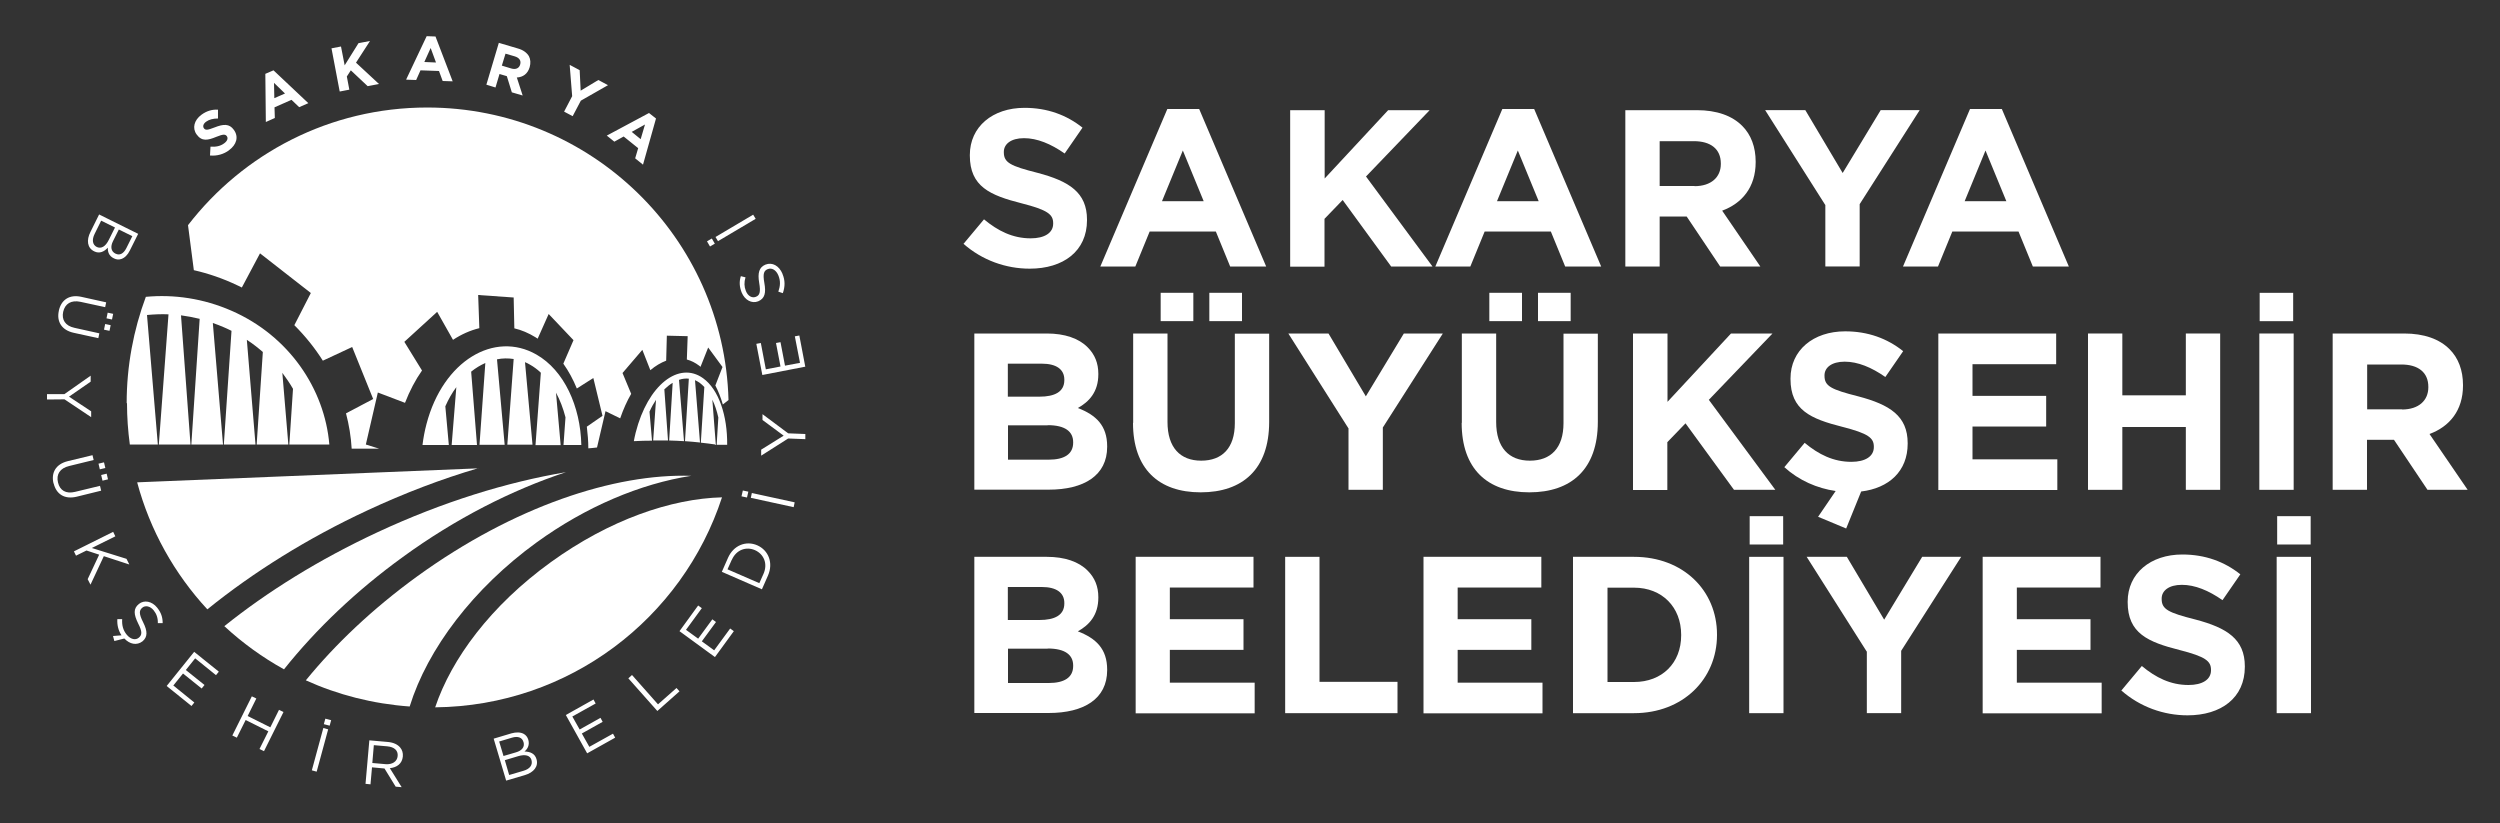 <?xml version="1.0" encoding="UTF-8"?>
<svg id="katman_1" xmlns="http://www.w3.org/2000/svg" version="1.1" viewBox="0 0 150 49.4">
  <rect x="0" y="0" width="150" height="49.4" fill="#333333" stroke="none"/>
  <!-- Generator: Adobe Illustrator 29.5.1, SVG Export Plug-In . SVG Version: 2.1.0 Build 141)  -->
  <defs>
    <style>
      .st0 {
        fill: #fff;
      }

      .st1 {
        display: none;
      }
    </style>
  </defs>
  <g class="st1">
    <g>
      <path d="M50.2,24.7c0,13.7-11.2,24.7-25,24.7S.3,38.2.4,24.5C.5,11,11.7,0,25.5,0s24.8,11.2,24.7,24.7ZM49.8,24.8C49.8,11.4,38.9.5,25.4.5,11.9.4.9,11.3.8,24.6c0,13.4,11,24.4,24.5,24.4s24.4-10.8,24.5-24.2Z"/>
      <path d="M59.8,29.2v-9.3c1.9,0,3.7-.2,5.5.1.9.2,1.6.7,1.8,1.7.3,1,0,1.7-1,2.6.2.1.4.3.6.4,1.4,1,1.4,3.1-.2,4-.5.3-1.2.5-1.7.5-1.6,0-3.2,0-5,0ZM61.8,27.4h2.8c.7,0,1-.4,1-.9s-.3-.9-1-1c-.9-.1-1.9,0-2.9,0,.1.6.1,1.1.1,1.9ZM61.8,23.6h2.5c.5,0,.8-.4.8-.9s-.4-.9-.8-.9c-.8-.1-1.6,0-2.5,0,0,.6,0,1.2,0,1.8Z"/>
      <path d="M143.3,26.3v2.9h-2v-9.2c.2,0,.5-.1.7-.1h3.5c.4,0,.7,0,1.1.1,1.3.2,2.2,1,2.4,2.2.3,1.4-.1,2.6-1.2,3.4-.2.1-.4.2-.6.4.7,1.1,1.4,2.1,2.2,3.2h-2.4c-.6-.9-1.3-1.9-2-2.9-.6,0-1.1,0-1.7,0ZM143.4,21.7v2.7h2.2c.9-.1,1.4-.6,1.4-1.3s-.5-1.3-1.3-1.3c-.8-.1-1.5-.1-2.3-.1Z"/>
      <path d="M132.4,19.9h2v9.2h-2v-3.6h-3.8v3.6h-2v-9.2h2v3.5h3.9c-.1-1.1-.1-2.3-.1-3.5Z"/>
      <path d="M117.6,29.2v-9.2h7v1.7h-4.9v1.9h4.3v1.8h-4.3v1.9h4.9v1.9c-2.3,0-4.6,0-7,0Z"/>
      <path d="M107.6,20c-1.3,1.4-2.5,2.6-3.8,3.9.7.9,1.3,1.8,1.9,2.6.6.9,1.3,1.7,2,2.7h-2.5c-.9-1.2-1.9-2.6-2.9-3.9-.4.4-.8.7-1.1,1v2.9h-2v-9.2h2v3.7c.1,0,.1.1.2.1,1.2-1.3,2.4-2.5,3.6-3.8.9,0,1.7,0,2.6,0Z"/>
      <path d="M113,29.3c-.3.7-.6,1.4-.9,2.2-.6-.2-1.1-.4-1.7-.7.3-.5.6-.9.9-1.4-1.1-.4-2.2-.6-3-1.6.4-.5.8-.9,1.1-1.3.7.3,1.4.7,2.1.9.5.1,1.1.1,1.6,0,.2-.1.5-.4.5-.7,0-.2-.2-.6-.4-.7-.4-.2-.9-.4-1.4-.5-.5-.2-.9-.3-1.4-.4-1.3-.5-1.8-1.2-1.8-2.6,0-1.2.7-2.1,1.9-2.5,1.7-.5,3.3-.2,4.8.9-.4.5-.7,1-1,1.5-.6-.3-1.2-.5-1.8-.7-.2-.1-.5-.1-.8-.1-.5,0-1,.1-1.1.7s.3.9.8,1c.7.2,1.4.4,2,.6,1.6.5,2.1,1.3,2.1,2.7-.1,1.3-.8,2.2-2.3,2.6.1.1,0,.1-.2.1Z"/>
      <path d="M69.4,19.9h2v5.5c.1,1.3.8,2,2,2s1.9-.7,1.9-2c.1-1.6,0-3.2,0-4.7,0-.3,0-.5.1-.8h1.9c0,.2.1.4.1.6v4.7c0,1.5-.4,2.9-1.9,3.5-1.6.7-3.2.7-4.7-.2-.9-.6-1.4-1.5-1.5-2.5,0-1.9.1-3.9.1-6.1Z"/>
      <path d="M95.2,19.9h1.9q.1.1.1.2c0,2,.1,4-.1,6s-1.4,3.1-3.4,3.2c-.7.1-1.4,0-2-.1-1.4-.3-2.4-1.3-2.5-2.6-.2-2.2-.2-4.4-.2-6.7h2.1v5.4c.1,1.6,1.2,2.5,2.7,2,.9-.2,1.3-.9,1.4-2v-5.4Z"/>
      <path d="M65.7,39.4c.3.1.5.2.7.4,1.5.9,1.6,2.8.1,3.8-.5.3-1.2.5-1.8.6-.4.1-.8,0-1.3,0h-3.5v-9.3h3.9c.5,0,1,.1,1.5.3,1.8.6,2.1,2.6.7,3.9.1.1-.1.2-.3.3ZM61.1,43.2h3.9c.2,0,.4-.1.6-.2.6-.3.9-.7.9-1.4s-.3-1.1-.9-1.3c-1.5-.5-3-.3-4.4-.2-.1,1.1-.1,2.1-.1,3.1ZM61.1,39.1c1.2-.1,2.4,0,3.6-.2.8-.1,1.3-.8,1.3-1.6,0-.7-.5-1.3-1.3-1.4-1.2-.1-2.4,0-3.6,0v3.2Z"/>
      <path d="M78.7,19.9h2.4c.7,1.1,1.4,2.3,2.2,3.6.8-1.3,1.5-2.4,2.3-3.6h2.3c-.6.9-1,1.7-1.6,2.4-1.5,1.9-2.4,3.9-2,6.4v.4h-2v-2.7c0-.7-.1-1.2-.5-1.8-.9-1.3-1.6-2.5-2.5-3.8-.2-.2-.4-.5-.6-.9Z"/>
      <path d="M96,34.8c1.5.1,3,0,4.5.3,2.4.4,3.9,2.4,3.7,4.7-.1,2.4-1.9,4.2-4.4,4.4-1.3.1-2.5,0-3.9,0,.1-3.1.1-6.1.1-9.4ZM97.1,43.2c1,0,1.9.1,2.7,0,1.8-.1,3.2-1.6,3.3-3.3.1-1.9-1-3.5-2.8-3.8-1-.2-2.1-.1-3.2-.2v7.3Z"/>
      <path d="M104.1,10.4c.9,1.2,1.8,2.4,2.8,3.7h-1.3c-.8-1.1-1.7-2.3-2.6-3.5h-2.7v3.5h-1V4.9c1.6,0,3.2-.1,4.8,0,1.6.1,2.5,1.2,2.6,2.5.1,1.2-.5,2.1-1.6,2.6-.3.2-.6.3-1,.4ZM100.3,9.5h3.3c.2,0,.5-.1.7-.2.8-.3,1.2-1,1.2-1.8s-.5-1.3-1.3-1.6c-1.3-.3-2.6-.1-3.9-.2,0,1.4,0,2.6,0,3.8Z"/>
      <path d="M121.1,43.2h5.6c0,.3.1.6.1.9h-6.8v-9.2h6.7v.9h-5.6v3.2h5v1h-5c0,1.1,0,2.2,0,3.2Z"/>
      <path d="M70.8,43.2h5.6c0,.3.1.6.1.9h-6.8v-9.2h6.7c0,.3,0,.5.1.9h-5.7v3.2h5v1h-5c0,1.1,0,2.1,0,3.2Z"/>
      <path d="M93.8,43.2v1h-6.7v-9.2h6.7c0,.2.1.5.1.9h-5.7v3.2h5v1h-5.1v3.2c1.9-.1,3.7-.1,5.7-.1Z"/>
      <path d="M125.4,14.1h-1.1c-.4-.8-.7-1.6-1.1-2.4h-5.1c-.4.8-.7,1.6-1.1,2.4h-1.1c1.4-3.1,2.8-6.2,4.2-9.3h1.1c1.4,3.1,2.8,6.1,4.2,9.3ZM122.8,10.7c-.7-1.6-1.4-3-2.1-4.6-.7,1.7-1.4,3.1-2.1,4.6h4.2Z"/>
      <path d="M92,4.8h1c1.4,3,2.8,6.1,4.2,9.3-.4,0-.7,0-1.1.1-.4-.8-.7-1.6-1.1-2.4h-5.1c-.4.8-.7,1.5-1.1,2.4h-1.1c1.5-3.2,2.9-6.2,4.3-9.4ZM92.5,6c-.7,1.6-1.4,3.1-2.1,4.6h4.2c-.7-1.5-1.3-2.9-2.1-4.6Z"/>
      <path d="M77.1,14.1c-.4,0-.7,0-1.1.1-.4-.8-.8-1.6-1.1-2.4h-5.1c-.4.8-.8,1.6-1.1,2.4h-1.1c1.4-3.1,2.8-6.2,4.2-9.3h1.1c1.4,3,2.8,6.1,4.2,9.2ZM70.2,10.7h4.2c-.7-1.5-1.4-3-2.1-4.6-.7,1.5-1.3,3-2.1,4.6Z"/>
      <path d="M85.6,14.1c-1.1-1.4-2.3-2.9-3.5-4.4-.7.7-1.3,1.4-2,2.2v2.2h-1V4.9c.3,0,.6,0,1-.1v5.3c.1,0,.1.1.2.1,1.7-1.8,3.5-3.6,5.2-5.4h1.4c-1.4,1.4-2.6,2.7-4,4.1,1.4,1.7,2.7,3.4,4.1,5.1-.6.1-1,.1-1.4.1Z"/>
      <path d="M135.1,36c-.2.2-.4.4-.5.6-.8-.3-1.5-.7-2.3-.8-.6-.1-1.2,0-1.8.3-1,.5-1,1.8,0,2.3.5.3,1.1.4,1.7.6.6.2,1.1.3,1.7.5,1,.4,1.5,1.1,1.5,2.2s-.6,1.9-1.6,2.3c-1.6.7-3.7.2-5.3-1.2.2-.2.4-.5.6-.8,1,.8,2,1.4,3.2,1.3.4,0,.9-.1,1.3-.3.5-.2.8-.7.8-1.3s-.3-1-.8-1.2c-.6-.2-1.2-.4-1.7-.6-.5-.2-1.1-.3-1.6-.5-.9-.4-1.4-1.1-1.5-2.1,0-1,.5-1.8,1.4-2.3,1.4-.6,3.9-.2,4.9,1Z"/>
      <path d="M65.6,6.5c-.9-.3-1.6-.7-2.3-.8-.5-.1-1.2.1-1.7.2-.5.2-.8.6-.8,1.2s.3,1,.8,1.2,1,.4,1.5.5c.6.2,1.3.3,1.9.6.9.4,1.5,1.1,1.5,2.1,0,1.1-.5,1.9-1.5,2.3-1.4.6-2.8.5-4.1-.1-.5-.2-.9-.6-1.5-.9.2-.3.4-.5.6-.7.9.4,1.6.8,2.5,1,.6.1,1.3,0,2-.1.6-.1.9-.6,1-1.3,0-.7-.3-1.1-.9-1.3s-1.2-.4-1.8-.5c-.5-.1-.9-.3-1.4-.4-1-.4-1.5-1.1-1.5-2.1,0-1.1.5-1.9,1.5-2.3,1.4-.6,2.8-.4,4.1.3.2.1.4.3.7.5-.3.2-.4.4-.6.6Z"/>
      <path d="M138.8,19.9v9.2h-1.9v-9.2c.6,0,1.2,0,1.9,0Z"/>
      <path d="M115.2,4.9h1.2c-.2.3-.4.6-.5.9-.9,1.4-1.9,2.7-2.8,4-.3.4-.5.9-.5,1.4v2.9c-.4,0-.7.1-1.1.1v-2.8c0-.6-.1-1.1-.5-1.6-1.1-1.5-2.1-3.1-3.2-4.6,0,0,0-.1-.1-.2h1.2c1,1.4,2,2.9,3.1,4.6,1.2-1.7,2.2-3.2,3.2-4.7Z"/>
      <path d="M109.5,34.9h1.2c1,1.5,2,3,3.1,4.6,1.1-1.6,2.1-3.1,3.2-4.6h1.2c-.6.8-1.1,1.6-1.6,2.3-.1.2-.2.3-.3.5-.6.9-1.5,1.7-1.8,2.7s-.1,2.2-.2,3.2c0,.2,0,.3-.1.5h-1v-2.7c0-.6-.1-1.1-.5-1.6-1-1.3-1.9-2.7-2.8-4.1,0-.2-.2-.4-.4-.8Z"/>
      <path d="M85,43.2v1h-6.3v-9.2h1v8.3c1.8-.1,3.5-.1,5.3-.1Z"/>
      <path d="M137.7,34.9h.9v9.3c-.3,0-.6,0-.9.1v-9.4Z"/>
      <path d="M106.7,34.9h.9v9.3c-.3,0-.6,0-.9.1v-9.4Z"/>
      <path d="M75.8,17.5v1.6h-1.9v-1.6h1.9Z"/>
      <path d="M71,17.5h1.9v1.6h-1.9v-1.6Z"/>
      <path d="M136.9,19.1v-1.6h1.9v1.6h-1.9Z"/>
      <path d="M93.7,19.1v-1.6h1.9v1.6h-1.9Z"/>
      <path d="M92.6,17.5v1.6h-1.9v-1.6h1.9Z"/>
      <path d="M107.7,34.1h-1.2v-1.1h1.2v1.1Z"/>
      <path d="M138.8,34.1h-1.2v-1.1h1.2v1.1Z"/>
      <path d="M36.9,25.2c-.2-.7-.4-1.5-.6-2.3-.4.2-.7.3-1.1.5-.3-.5-.6-1.1-.9-1.6.2-.5.4-1,.6-1.5-.5-.5-1-1.1-1.6-1.7-.3.5-.5,1-.8,1.5-.5-.2-1-.4-1.5-.7,0-.6-.1-1.2-.1-2-.7-.1-1.4-.1-2.2-.1v2.1c-.6.3-1.1.5-1.8.8-.3-.6-.7-1.1-1.1-1.7-.7.6-1.4,1.3-2.1,1.9.4.7.7,1.3,1.1,1.9-.4.7-.7,1.4-1.1,2.1-.6-.2-1.1-.4-1.7-.6-.2,1.2-.7,2.3-.7,3.6h-1c-.1-.7-.3-1.5-.4-2.3.6-.3,1.1-.6,1.7-1-.5-1.1-.9-2.2-1.4-3.3-.7.3-1.2.5-1.9.8-.6-.8-1.2-1.5-1.9-2.3.3-.6.6-1.3,1-2.1-1.1-.8-2.1-1.7-3.3-2.6-.4.8-.8,1.4-1.2,2.1-.9-.3-1.9-.7-3-1.1-.1-.9-.3-1.9-.4-2.8,5.4-7.2,16.3-10.3,25.5-5.2,4.4,2.5,7.5,6.1,9.1,10.9.7,1.9,1.1,3.8.9,5.9-.1,0-.2.1-.3.1-.2-.4-.3-.8-.5-1.1.1-.4.3-.8.4-1.2-.3-.4-.5-.7-.9-1.2-.2.4-.3.7-.5,1.1-.3-.1-.6-.3-.9-.4v-1.5c-.4,0-.8,0-1.3-.1-.1.5-.1,1-.2,1.6-.3.2-.6.4-1,.6-.2-.4-.4-.7-.6-1.2-.4.5-.8,1-1.2,1.4.2.4.3.9.5,1.3-.2.5-.4,1-.7,1.5-.2-.1-.5-.1-.9-.1h0Z"/>
      <path d="M44.1,30.8c-1,6.7-11.1,14.1-18.5,13.5.1-.3.2-.7.4-1,.8-1.3,1.5-2.7,2.4-3.9,3.4-4.2,7.8-7,13.1-8.3.6-.1,1.3-.2,1.9-.3h.7Z"/>
      <path d="M27.7,28.9c-6.1,2.1-11.8,5-16.9,9-1.8-1.3-4.2-5.7-4.6-8.1,7.2-.3,14.4-.6,21.5-.9Z"/>
      <path d="M18.6,27.3H5.7c-.6-2.3-.2-6.7,1-9.4,5.2-.8,11.4,3.2,11.9,9.4ZM6.8,19c.2,2.7.4,5.2.7,7.8h.1c.2-2.6.4-5.1.5-7.8h-1.3ZM9,19.1c.2,2.6.4,5.1.6,7.6h.1c.2-2.5.3-4.9.5-7.4-.5-.1-.8-.1-1.2-.2ZM11.7,26.8h.1c.2-2.3.3-4.5.5-6.8-.4-.2-.7-.3-1.2-.5.2,2.6.4,5,.6,7.3ZM13.3,20.7c.2,2.2.4,4.2.5,6.2h.1c.1-1.8.2-3.6.3-5.4-.2-.3-.5-.5-.9-.8ZM15.6,22.9c.1,1.4.2,2.7.4,3.9.2-3.4.5-2.8-.4-3.9Z"/>
      <path d="M23.8,44.3c-2.3-.2-4.5-.7-6.7-1.7.4-.5.8-.9,1.2-1.3,5-5.3,10.9-9.2,18-11.1,1.6-.4,3.2-.7,4.9-.7-8,2.3-14.1,6.9-17.4,14.8Z"/>
      <path d="M33,29.5c-.6.3-1.2.5-1.7.8-5.8,2.5-10.8,6.2-15,11-.2.2-.4.4-.7.8-1.3-.9-2.5-1.8-3.9-2.8.5-.4.9-.7,1.2-1,5.8-4.2,12.1-7.1,19.1-8.7.4-.1.7-.1,1-.1h0Z"/>
      <path d="M35,27.3h-1.1c0-1,.3-2-.4-2.9.1,1,.1,1.9.2,2.9h-1.6c.1-1.5.2-3,.3-4.6-.2-.2-.5-.4-1-.7.2,1.9.3,3.5.4,5.3h-1.6c.1-1.8.2-3.6.3-5.4h-1c.2,1.8.3,3.6.5,5.4h-1.6c.1-1.7.2-3.4.4-5.2-.4.2-.6.3-.9.5.1,1.6.2,3.1.3,4.7h-1.6c.1-1.1.1-2.2.2-3.4-1.1,1.1-.4,2.3-.5,3.4h-1.7c.3-2,1-3.8,2.5-5.1,2-1.8,4.7-1.5,6.3.6,1.1,1.3,1.6,2.8,1.6,4.5Z"/>
      <path d="M44.5,27.3c-2-.1-4-.2-6-.3.3-1.3.7-2.5,1.7-3.5,1.3-1.3,2.7-1.1,3.6.5.6,1,.8,2.1.7,3.3ZM42,23.1c-1,.4-.4,1-.5,1.5,0,.5.1,1,.1,1.5h.2c.1-1,.2-1.9.2-3ZM42.5,23.3c.1,1.2.2,2.2.3,3.3q.3-2.8-.3-3.3ZM41,23.4c-.6.6-.6,1.5-.2,3.2,0-1.1.1-2,.2-3.2ZM39.8,26.6v-1.6c-.5.5-.1,1.1,0,1.6ZM43.7,26.6h0c.1-.5.1-.9.1-1.4h-.1v1.4Z"/>
      <path d="M36.9,25.2c0,.8.1,1.7-.9,2.3,0-.6-.1-1.1-.1-1.6.3-.2.7-.5,1-.7h0Z"/>
      <path d="M33,29.5c.1-.1.2-.1.3-.2v.1c-.1,0-.2,0-.3.1h0Z"/>
    </g>
  </g>
  <g>
    <g>
      <path class="st0" d="M7.6,24.19c0-2.24.41-4.39,1.15-6.38,1.69-.16,3.46.1,5.13.83,3.47,1.51,5.6,4.71,5.88,8.03h-2.4l.22-3.34c-.19-.33-.41-.65-.64-.96l.36,4.3h-1.9l.37-5.55c-.3-.26-.62-.51-.96-.73l.52,6.28h-1.9l.46-6.82c-.15-.07-.3-.15-.45-.21-.22-.1-.45-.18-.67-.26l.61,7.29h-1.9l.5-7.54c-.37-.09-.75-.16-1.12-.21l.57,7.75h-1.9l.58-7.81c-.43-.02-.86,0-1.29.04l.65,7.77h-1.68c-.11-.81-.17-1.64-.17-2.48"/>
      <path class="st0" d="M32.43,22.34c-.2-.18-.41-.34-.63-.46-.1-.06-.2-.11-.3-.15l.45,4.95h-1.51l.38-5.14c-.33-.05-.67-.05-1,.02l.46,5.13h-1.51l.35-4.91c-.29.13-.58.3-.85.52l.35,4.4h-1.52l.28-3.47c-.25.33-.47.72-.66,1.15l.21,2.32h-1.58c.05-.42.13-.84.24-1.26,1-3.81,4.08-5.6,6.59-4.17,1.67.95,2.65,3.11,2.7,5.43h-1.07l.12-1.66c-.14-.54-.33-1.04-.57-1.48l.28,3.15h-1.51l.32-4.33Z"/>
      <path class="st0" d="M17.04,40.16c-1.3-.72-2.5-1.59-3.58-2.59,2.58-2.07,5.68-4,9.2-5.64,3.91-1.82,7.75-3,11.3-3.6-3.25,1.07-6.63,2.79-9.79,5.09-2.79,2.02-5.21,4.33-7.13,6.74"/>
      <path class="st0" d="M24.58,42.39c-2.21-.16-4.31-.7-6.23-1.57,1.76-2.16,4-4.29,6.67-6.23,5.81-4.21,11.86-6.19,16.45-6.04-3.03.47-6.32,1.85-9.28,4-3.78,2.74-6.54,6.38-7.61,9.84"/>
      <path class="st0" d="M43.32,29.84c-2.37,7.26-9.17,12.52-17.21,12.6.98-2.92,3.34-6.11,6.94-8.71,3.53-2.55,7.22-3.81,10.27-3.89"/>
      <path class="st0" d="M28.7,28.09c-2.21.65-4.44,1.5-6.65,2.53-3.59,1.67-6.85,3.71-9.61,5.94-1.97-2.13-3.44-4.74-4.21-7.62l20.48-.84Z"/>
      <path class="st0" d="M35.81,26.85c-.17.02-.34.04-.51.05,0-.44-.04-.87-.09-1.3l.94-.65-.55-2.27-.99.63c-.22-.54-.49-1.04-.81-1.49l.61-1.41-1.49-1.57-.66,1.48-.14-.09c-.41-.25-.83-.43-1.26-.53l-.04-1.85-2.13-.15.07,1.99c-.54.13-1.08.37-1.58.7l-.95-1.68-1.97,1.8,1.06,1.72c-.4.57-.74,1.22-1.02,1.94l-1.63-.62-.72,3.12.8.25h-1.65c-.04-.72-.16-1.43-.34-2.12l1.63-.86-1.26-3.12-1.76.82c-.48-.76-1.05-1.47-1.71-2.13l.99-1.93-3.05-2.38-1.09,2.05c-.1-.05-.19-.1-.29-.14-.84-.4-1.71-.7-2.59-.9l-.35-2.7c3.31-4.29,8.5-7.06,14.35-7.06,9.83,0,17.82,7.82,18.08,17.55l-.34.27c-.12-.41-.27-.8-.45-1.14l.43-1.11-.86-1.17-.46,1.16-.08-.07c-.24-.18-.48-.3-.74-.37l.05-1.4-1.25-.03-.04,1.5c-.32.12-.64.31-.95.57l-.48-1.22-1.19,1.39.52,1.25c-.25.43-.47.92-.66,1.47l-.88-.43-.51,2.18Z"/>
      <path class="st0" d="M42.92,26.67c-.28-.04-.57-.08-.87-.11l.21-3.34c-.09-.1-.19-.18-.29-.26-.09-.06-.18-.11-.27-.15l.3,3.74c-.3-.03-.59-.06-.9-.08l.23-3.75c-.19-.02-.39,0-.59.07l.3,3.68c-.29-.02-.59-.03-.89-.04l.21-3.46c-.17.1-.33.23-.5.39l.22,3.07c-.29,0-.59-.01-.89,0l.17-2.44c-.14.21-.27.44-.39.71l.15,1.74c-.36,0-.72.01-1.09.03.03-.17.07-.34.11-.51.73-2.88,2.6-4.3,4.04-3.27.95.68,1.47,2.26,1.45,4h-.63l.1-1.64c-.09-.4-.21-.76-.36-1.07l.21,2.72h-.04Z"/>
      <path class="st0" d="M5.95,12.86l-.52,1.05c-.26.51-.19.97.22,1.17h0c.32.16.6.02.82-.22-.01.23.05.49.36.64h0c.15.08.3.09.45.04.2-.07.38-.24.51-.51l.5-1-2.36-1.17ZM6.93,15.22c-.28-.14-.31-.43-.15-.75l.35-.7.81.4-.36.72c-.17.34-.41.45-.64.33h0ZM5.81,14.82h0c-.26-.13-.31-.43-.13-.79l.39-.79.83.41-.37.74c-.2.41-.46.55-.72.43M6.31,19.44l-.07.34.33.07.07-.34-.33-.07ZM6.46,18.76l-.07.34.33.07.07-.34-.33-.07ZM3.53,18.65c-.14.64.16,1.16.9,1.32l1.47.32.06-.29-1.49-.33c-.56-.12-.78-.49-.68-.96.11-.49.48-.72,1.04-.6l1.48.32.06-.29-1.49-.33c-.73-.16-1.21.19-1.35.83M2.82,23.67v.3s1.05-.01,1.05-.01l1.6,1.07v-.35s-1.33-.88-1.33-.88l1.3-.9v-.36s-1.58,1.11-1.58,1.11h-1.04ZM6.07,28.5l.08.34.33-.08-.08-.34-.33.08ZM5.91,27.82l.08.34.33-.08-.08-.34-.33.08ZM3.22,29.01c.16.64.65.97,1.39.79l1.46-.36-.07-.29-1.49.36c-.56.14-.92-.09-1.03-.56-.12-.49.12-.86.67-.99l1.47-.36-.07-.29-1.49.36c-.72.18-1,.7-.85,1.33M4.43,33.07l.13.27.63-.31.76.25-.69,1.47.17.33.8-1.71,1.53.5-.17-.34-2.08-.65,1.41-.7-.13-.27-2.35,1.17ZM6.87,38.46l.59-.15c.33.35.75.43,1.09.17h0c.31-.26.31-.6.04-1.14-.27-.53-.24-.72-.05-.88h0c.18-.15.47-.1.68.16.17.21.26.46.25.77h.29c0-.35-.09-.63-.33-.93-.31-.39-.78-.48-1.1-.22h0c-.34.28-.31.62-.04,1.17.26.5.23.69.04.85h0c-.2.17-.49.1-.72-.17-.23-.28-.3-.57-.28-.94h-.29c-.02.36.06.68.25.97l-.51.04.08.3ZM10,41.16l1.49,1.2.17-.21-1.26-1.02.58-.72,1.12.9.17-.21-1.12-.9.56-.7,1.25,1.01.17-.21-1.48-1.19-1.65,2.05ZM13.94,44.13l.27.13.53-1.06,1.36.68-.53,1.06.27.13,1.17-2.35-.27-.13-.52,1.05-1.36-.68.52-1.05-.27-.13-1.17,2.35ZM18.71,46.22l.29.08.69-2.54-.29-.08-.69,2.54ZM19.43,43.45l.35.09.09-.33-.35-.09-.09.33ZM21.93,47.03l.3.03.09-1.02.75.07.67,1.09.36.03-.71-1.14c.42-.04.74-.27.78-.7h0c.02-.21-.04-.4-.16-.54-.15-.18-.4-.3-.72-.33l-1.13-.1-.23,2.62ZM22.34,45.77l.09-1.06.81.07c.42.04.65.25.62.58h0c-.03.34-.33.52-.72.49l-.8-.07ZM30.36,46.84l1.12-.33c.55-.16.84-.53.71-.96h0c-.1-.35-.39-.45-.72-.46.17-.14.32-.37.23-.7h0c-.05-.17-.15-.29-.28-.36-.19-.1-.44-.11-.73-.03l-1.07.32.75,2.52ZM31.41,44.52c.09.3-.1.52-.45.62l-.75.22-.26-.87.77-.23c.36-.11.61,0,.68.24h0ZM31.89,45.61h0c.08.29-.1.53-.49.64l-.85.25-.26-.89.8-.24c.44-.13.72-.04.8.23M35.23,45.2l1.68-.94-.13-.24-1.42.79-.45-.8,1.25-.7-.13-.24-1.25.7-.44-.78,1.4-.78-.13-.24-1.66.93,1.28,2.3ZM39.44,42.66l1.33-1.18-.18-.2-1.11.98-1.56-1.76-.22.2,1.75,1.97ZM42.9,39.42l1.13-1.55-.22-.16-.96,1.31-.74-.54.85-1.16-.22-.16-.85,1.16-.73-.53.95-1.3-.22-.16-1.12,1.54,2.12,1.55ZM45.71,35.37l.37-.84c.33-.76.03-1.51-.64-1.81h0c-.68-.3-1.43,0-1.76.75l-.37.84,2.41,1.05ZM43.91,33.59c.27-.61.86-.81,1.39-.58h0c.53.24.78.81.51,1.42l-.25.56-1.91-.83.25-.56ZM47.62,30.43l.06-.29-2.57-.56-.06.29,2.57.56ZM44.82,29.85l.08-.35-.33-.07-.08.35.33.07ZM48.32,26.34v-.3s-1.03-.04-1.03-.04l-1.54-1.15v.35s1.27.94,1.27.94l-1.35.84v.36s1.62-1.03,1.62-1.03l1.04.04ZM48.32,22.02l-.36-1.89-.27.05.31,1.59-.9.17-.27-1.41-.27.05.27,1.41-.88.17-.3-1.58-.27.05.36,1.87,2.58-.5ZM46.95,16.43c-.2-.48-.61-.72-1.03-.55h0c-.37.16-.47.49-.37,1.08.1.58.03.76-.2.85h0c-.22.09-.48-.04-.6-.36-.1-.25-.11-.51-.02-.81l-.28-.07c-.1.33-.09.62.05.98.19.46.61.68.99.53h0c.4-.17.48-.5.37-1.11-.1-.56-.02-.73.2-.82h0c.24-.1.5.04.64.37.14.34.12.63,0,.98l.27.09c.14-.4.14-.77-.02-1.15M45.34,13.13l-.15-.25-2.26,1.34.15.25,2.26-1.34ZM42.89,14.62l-.18-.31-.29.17.18.31.29-.17Z"/>
      <path class="st0" d="M13.73,9.02c.46-.33.61-.81.3-1.23h0c-.27-.38-.63-.35-1.14-.15-.44.17-.56.19-.66.05h0c-.07-.11-.04-.26.14-.39.18-.13.42-.19.71-.19v-.53c-.36-.02-.69.08-1,.31-.43.32-.56.8-.28,1.18h0c.31.43.67.35,1.18.14.42-.17.54-.16.63-.04h0c.09.13.03.29-.16.43-.24.18-.52.22-.82.2l-.03.53c.42.04.83-.08,1.15-.32M15.95,7.32l.54-.24-.02-.64,1.02-.45.46.44.55-.24-2.09-1.97-.49.21.03,2.88ZM16.46,5.89l-.02-.92.66.64-.64.28ZM20.39,5.49l.57-.11-.15-.79.24-.37,1.01.95.68-.13-1.38-1.28.84-1.3-.69.13-.83,1.33-.22-1.13-.57.11.49,2.58ZM24.38,4.78l.59.02.26-.58,1.11.04.22.6.6.02-1.03-2.69-.53-.02-1.23,2.6ZM25.46,3.72l.38-.84.32.87-.7-.03ZM29.18,5.08l.55.17.24-.81.44.13.3.97.65.19-.35-1.08c.36-.02.65-.21.77-.62h0c.07-.25.05-.47-.04-.65-.12-.21-.34-.38-.66-.47l-1.15-.34-.75,2.52ZM30.11,3.94l.22-.72.55.16c.27.08.4.25.33.49h0c-.06.22-.26.32-.53.24l-.56-.17ZM33.85,6.7l.51.27.49-.93,1.63-.93-.58-.31-1.06.64-.06-1.23-.6-.32.15,1.88-.48.92ZM36.4,8.13l.46.37.56-.31.87.7-.18.61.47.38.78-2.77-.42-.33-2.54,1.36ZM37.89,7.92l.81-.45-.26.88-.54-.44Z"/>
    </g>
    <g>
      <path class="st0" d="M57.82,14.62l1.22-1.46c.84.7,1.73,1.14,2.8,1.14.84,0,1.35-.33,1.35-.88v-.03c0-.52-.32-.79-1.89-1.19-1.89-.48-3.11-1-3.11-2.87v-.03c0-1.7,1.37-2.83,3.28-2.83,1.37,0,2.53.43,3.48,1.19l-1.07,1.55c-.83-.58-1.65-.92-2.44-.92s-1.21.36-1.21.82v.03c0,.62.4.82,2.02,1.23,1.9.5,2.97,1.18,2.97,2.81v.03c0,1.86-1.42,2.91-3.44,2.91-1.42,0-2.85-.5-3.98-1.5Z"/>
      <path class="st0" d="M70.05,6.54h1.9l4.02,9.45h-2.16l-.86-2.1h-3.97l-.86,2.1h-2.1l4.02-9.45ZM72.22,12.07l-1.25-3.04-1.25,3.04h2.49Z"/>
      <path class="st0" d="M77.42,6.61h2.06v4.1l3.81-4.1h2.49l-3.82,3.98,3.99,5.4h-2.48l-2.91-3.99-1.09,1.13v2.87h-2.06V6.61Z"/>
      <path class="st0" d="M90.15,6.54h1.9l4.02,9.45h-2.16l-.86-2.1h-3.97l-.86,2.1h-2.1l4.02-9.45ZM92.32,12.07l-1.25-3.04-1.25,3.04h2.49Z"/>
      <path class="st0" d="M97.52,6.61h4.29c1.19,0,2.12.33,2.73.95.52.52.8,1.26.8,2.14v.03c0,1.51-.82,2.47-2.01,2.91l2.29,3.35h-2.41l-2.01-3h-1.62v3h-2.06V6.61ZM101.67,11.17c1,0,1.58-.54,1.58-1.33v-.03c0-.88-.62-1.34-1.62-1.34h-2.05v2.69h2.09Z"/>
      <path class="st0" d="M109.51,12.29l-3.6-5.68h2.41l2.24,3.77,2.28-3.77h2.34l-3.6,5.64v3.74h-2.06v-3.7Z"/>
      <path class="st0" d="M118.21,6.54h1.9l4.02,9.45h-2.16l-.86-2.1h-3.97l-.86,2.1h-2.1l4.02-9.45ZM120.38,12.07l-1.25-3.04-1.25,3.04h2.49Z"/>
      <path class="st0" d="M58.46,20.01h4.35c1.07,0,1.92.29,2.45.83.43.43.64.95.64,1.59v.03c0,1.06-.56,1.65-1.23,2.02,1.09.42,1.76,1.05,1.76,2.3v.03c0,1.72-1.39,2.57-3.51,2.57h-4.46v-9.38ZM63.86,22.78c0-.62-.48-.96-1.35-.96h-2.04v1.98h1.9c.91,0,1.49-.29,1.49-.99v-.03ZM62.86,25.52h-2.38v2.06h2.45c.91,0,1.46-.32,1.46-1.02v-.03c0-.63-.47-1.02-1.53-1.02Z"/>
      <path class="st0" d="M67.99,25.37v-5.36h2.06v5.31c0,1.53.76,2.32,2.02,2.32s2.02-.76,2.02-2.25v-5.37h2.06v5.29c0,2.84-1.59,4.23-4.11,4.23s-4.06-1.41-4.06-4.17ZM69.64,17.57h1.96v1.7h-1.96v-1.7ZM72.56,17.57h1.96v1.7h-1.96v-1.7Z"/>
      <path class="st0" d="M80.9,25.69l-3.6-5.68h2.41l2.24,3.77,2.28-3.77h2.34l-3.6,5.64v3.74h-2.06v-3.7Z"/>
      <path class="st0" d="M87.71,25.37v-5.36h2.06v5.31c0,1.53.76,2.32,2.02,2.32s2.02-.76,2.02-2.25v-5.37h2.06v5.29c0,2.84-1.59,4.23-4.11,4.23s-4.06-1.41-4.06-4.17ZM89.36,17.57h1.96v1.7h-1.96v-1.7ZM92.28,17.57h1.96v1.7h-1.96v-1.7Z"/>
      <path class="st0" d="M97.99,20.01h2.06v4.1l3.81-4.1h2.49l-3.82,3.98,3.99,5.4h-2.48l-2.91-3.99-1.09,1.13v2.87h-2.06v-9.38Z"/>
      <path class="st0" d="M109.09,31l1.05-1.54c-1.11-.16-2.2-.63-3.08-1.43l1.22-1.46c.84.7,1.73,1.14,2.8,1.14.84,0,1.35-.33,1.35-.88v-.03c0-.52-.32-.79-1.89-1.19-1.89-.48-3.11-1-3.11-2.87v-.03c0-1.7,1.37-2.83,3.28-2.83,1.37,0,2.53.43,3.48,1.19l-1.07,1.55c-.83-.58-1.65-.92-2.44-.92s-1.21.36-1.21.82v.03c0,.62.4.82,2.02,1.23,1.9.5,2.97,1.18,2.97,2.81v.03c0,1.66-1.13,2.67-2.79,2.87l-.9,2.22-1.7-.71Z"/>
      <path class="st0" d="M116.3,20.01h7.07v1.84h-5.02v1.9h4.42v1.84h-4.42v1.97h5.09v1.84h-7.14v-9.38Z"/>
      <path class="st0" d="M125.28,20.01h2.06v3.71h3.81v-3.71h2.06v9.38h-2.06v-3.77h-3.81v3.77h-2.06v-9.38Z"/>
      <path class="st0" d="M135.56,20.01h2.06v9.38h-2.06v-9.38ZM135.58,17.57h2.01v1.7h-2.01v-1.7Z"/>
      <path class="st0" d="M139.96,20.01h4.29c1.19,0,2.12.33,2.73.95.52.52.8,1.26.8,2.14v.03c0,1.51-.82,2.47-2.01,2.91l2.29,3.35h-2.41l-2.01-3h-1.62v3h-2.06v-9.38ZM144.12,24.57c1,0,1.58-.54,1.58-1.33v-.03c0-.88-.62-1.34-1.62-1.34h-2.05v2.69h2.09Z"/>
      <path class="st0" d="M58.46,33.41h4.35c1.07,0,1.92.29,2.45.83.43.43.64.95.64,1.59v.03c0,1.06-.56,1.65-1.23,2.02,1.09.42,1.76,1.05,1.76,2.3v.03c0,1.72-1.39,2.57-3.51,2.57h-4.46v-9.38ZM63.86,36.18c0-.62-.48-.96-1.35-.96h-2.04v1.98h1.9c.91,0,1.49-.29,1.49-.99v-.03ZM62.86,38.92h-2.38v2.06h2.45c.91,0,1.46-.32,1.46-1.02v-.03c0-.63-.47-1.02-1.53-1.02Z"/>
      <path class="st0" d="M68.14,33.41h7.07v1.84h-5.02v1.9h4.42v1.84h-4.42v1.97h5.09v1.84h-7.14v-9.38Z"/>
      <path class="st0" d="M77.11,33.41h2.06v7.5h4.68v1.88h-6.74v-9.38Z"/>
      <path class="st0" d="M85.41,33.41h7.07v1.84h-5.02v1.9h4.42v1.84h-4.42v1.97h5.09v1.84h-7.14v-9.38Z"/>
      <path class="st0" d="M94.38,33.41h3.66c2.95,0,4.98,2.02,4.98,4.66v.03c0,2.64-2.04,4.69-4.98,4.69h-3.66v-9.38ZM96.45,35.27v5.65h1.59c1.69,0,2.83-1.14,2.83-2.8v-.03c0-1.66-1.14-2.83-2.83-2.83h-1.59Z"/>
      <path class="st0" d="M104.95,33.41h2.06v9.38h-2.06v-9.38ZM104.98,30.97h2.01v1.7h-2.01v-1.7Z"/>
      <path class="st0" d="M112,39.09l-3.6-5.68h2.41l2.24,3.77,2.28-3.77h2.34l-3.6,5.64v3.74h-2.06v-3.7Z"/>
      <path class="st0" d="M118.96,33.41h7.07v1.84h-5.02v1.9h4.42v1.84h-4.42v1.97h5.09v1.84h-7.14v-9.38Z"/>
      <path class="st0" d="M127.29,41.42l1.22-1.46c.84.7,1.73,1.14,2.8,1.14.84,0,1.35-.33,1.35-.88v-.03c0-.52-.32-.79-1.89-1.19-1.89-.48-3.11-1-3.11-2.87v-.03c0-1.7,1.37-2.83,3.28-2.83,1.37,0,2.53.43,3.48,1.19l-1.07,1.55c-.83-.58-1.65-.92-2.44-.92s-1.21.36-1.21.82v.03c0,.62.4.82,2.02,1.23,1.9.5,2.97,1.18,2.97,2.81v.03c0,1.86-1.42,2.91-3.44,2.91-1.42,0-2.85-.5-3.98-1.5Z"/>
      <path class="st0" d="M136.6,33.41h2.06v9.38h-2.06v-9.38ZM136.63,30.97h2.01v1.7h-2.01v-1.7Z"/>
    </g>
  </g>
</svg>